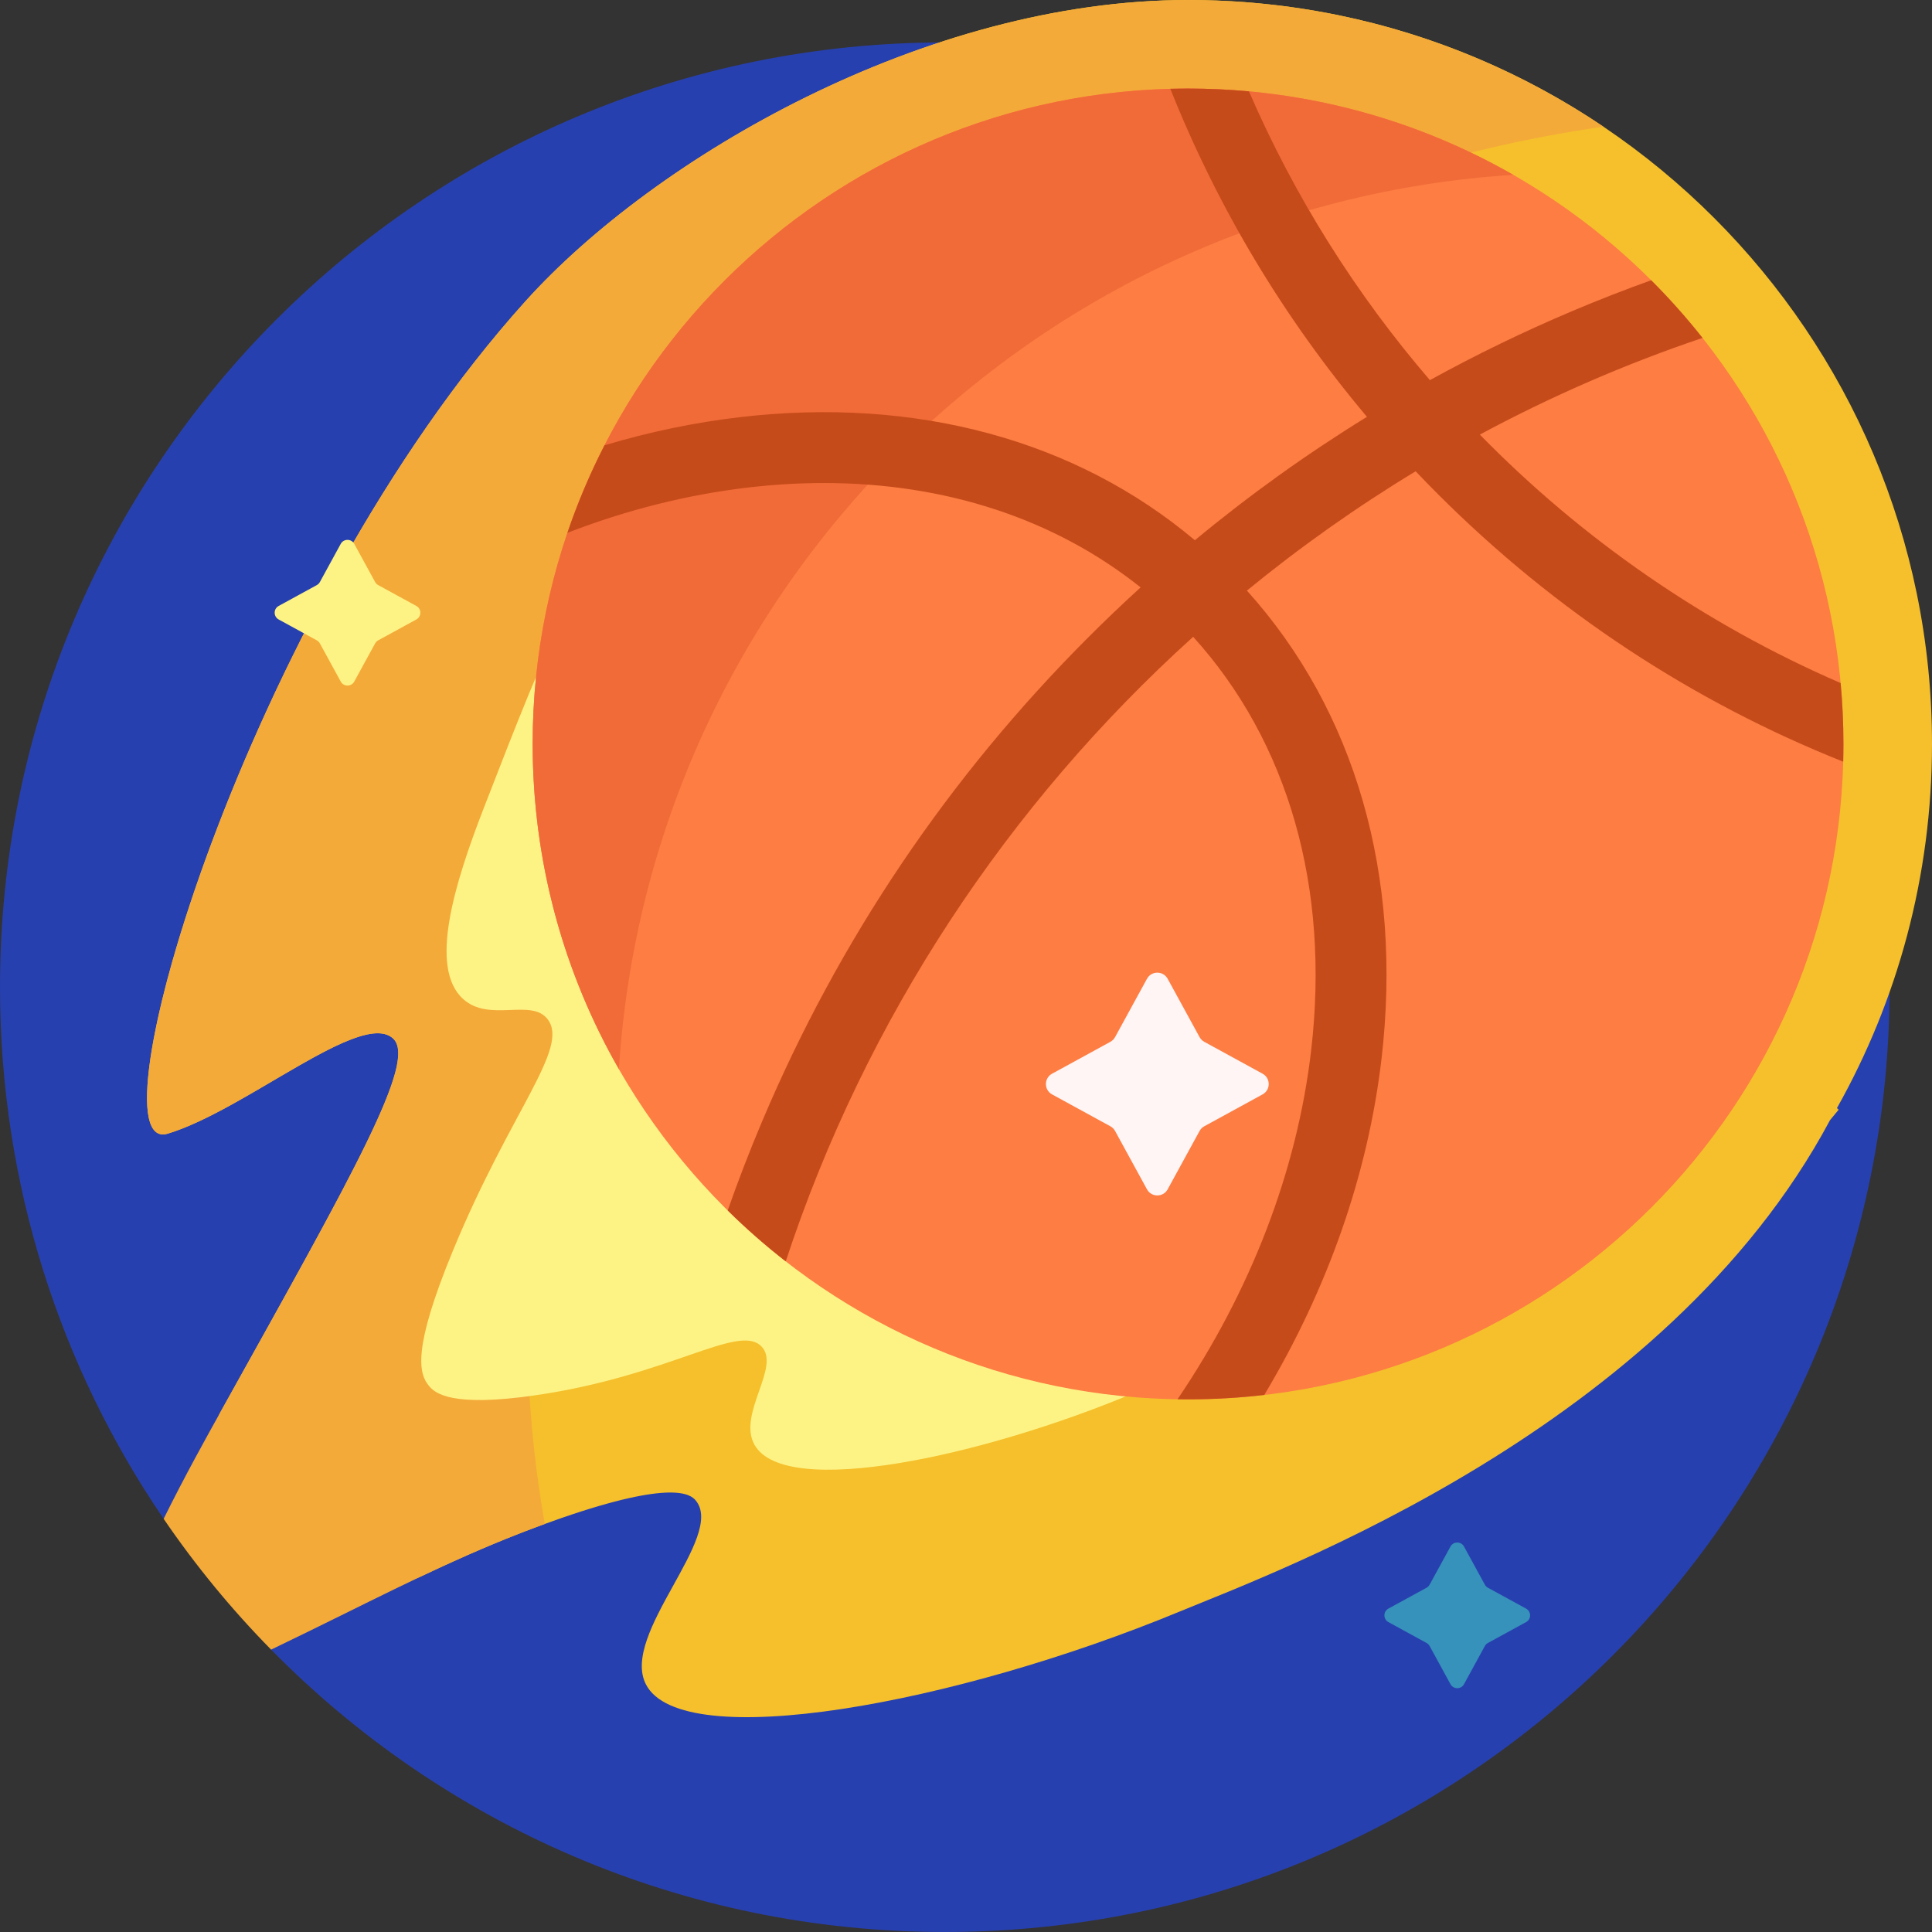 <svg id="Capa_1" enable-background="new 0 0 501 501" height="512" viewBox="0 0 501 501" width="512" xmlns="http://www.w3.org/2000/svg"><rect x="0" y="0" width="501" height="501" fill="#333333" stroke="none"/><g><path d="m490 256c0 135.31-109.69 245-245 245-68.398 0-130.25-28.028-174.696-73.226-1.192-1.212 1.529-5.538.363-6.774-7.588-8.042-16.797-18.239-23.25-27.25-1.097-1.532-3.917 1.667-4.979.109-26.781-39.274-42.438-86.738-42.438-137.859 0-135.31 109.69-245 245-245s245 109.69 245 245z" fill="#2740af"/><path d="m379.642 401.04 5.408 9.889c.184.336.459.611.795.795l9.889 5.408c1.387.759 1.387 2.751 0 3.509l-9.889 5.408c-.336.184-.612.459-.795.795l-5.408 9.889c-.759 1.387-2.751 1.387-3.509 0l-5.408-9.889c-.184-.336-.459-.612-.795-.795l-9.889-5.408c-1.387-.759-1.387-2.751 0-3.509l9.889-5.408c.336-.184.611-.459.795-.795l5.408-9.889c.758-1.387 2.751-1.387 3.509 0z" fill="#3691bb"/><path d="m476.793 287.763c-.74.899-1.481 1.793-2.222 2.682-42.778 80.087-143.271 116.956-168.659 127.453-58.275 24.096-129.009 36.96-138.391 18.932-6.809-13.084 20.782-38.426 12.861-47.771-1.262-1.488-5.847-5.43-34.879 4.625-13.158 4.557-24.71 9.594-36.504 15.19-15.546 7.376-62.01-24.426-51.714-42.912 34.738-62.37 50.885-90.762 44.695-96.623-8.107-7.676-38.269 18.513-58.48 24.637-20.629 6.251 19.883-134.995 92.786-215.888 33.532-37.207 103.685-78.088 171.792-78.088 106.548 0 192.922 86.374 192.922 192.922 0 34.304-8.954 66.518-24.652 94.431z" fill="#f5c02c"/><path d="m136.706 342.75c0 17.867 1.565 35.384 4.572 52.434-18.502 6.722-34.08 14.459-52.278 23.45-5.895 2.912-12.065 5.956-18.698 9.139-10.26-10.434-19.593-21.783-27.864-33.913 5.421-10.973 11.177-21.308 14.848-27.898 13.417-24.088 24.06-43.109 31.714-57.72 12.164-23.22 16.78-35.306 12.98-38.903-2.518-2.384-7.165-1.5-12.98 1.034-12.905 5.625-31.567 19.381-45.5 23.603-15.58 4.722 3.715-74.691 45.5-148.694 13.541-23.982 29.443-47.396 47.286-67.194 33.532-37.207 103.685-78.088 171.792-78.088 39.89 0 76.953 12.107 107.714 32.847-157.953 22.584-279.086 152.731-279.086 309.903z" fill="#f4aa39"/><path d="m293.942 361.271c-38.947 16.33-90.176 27.513-98.255 13.441-4.595-8.004 6.965-20.354 1.735-25.597-6-6.014-23.739 7.699-58.757 12.731-21.457 3.083-25.787-.486-27.42-2.448-2.685-3.226-4.298-9.578 6.177-35 14.925-36.22 30.207-52.464 24.67-59.99-4.218-5.734-15.154.886-22.034-5.386-8.869-8.086-2.296-29.665 5.386-49.454 17.237-44.402 25.855-66.604 48.067-89.554 12.355-12.767 57.467-55.44 121.969-55.44 75.647 0 136.97 61.324 136.97 136.97 0 24.356-6.357 47.227-17.502 67.044-44.89 54.659-91.001 80.103-121.006 92.683zm-202.075-220.231 5.408 9.889c.184.336.459.611.795.795l9.889 5.408c1.387.759 1.387 2.751 0 3.509l-9.889 5.408c-.336.184-.611.459-.795.795l-5.408 9.889c-.759 1.387-2.751 1.387-3.509 0l-5.408-9.889c-.184-.336-.459-.611-.795-.795l-9.889-5.408c-1.387-.759-1.387-2.751 0-3.509l9.889-5.408c.336-.184.611-.459.795-.795l5.408-9.889c.758-1.387 2.751-1.387 3.509 0z" fill="#fdf385"/><path d="m308.078 22.967c93.863 0 169.955 76.091 169.955 169.955s-76.091 169.955-169.955 169.955-169.955-76.091-169.955-169.955 76.092-169.955 169.955-169.955z" fill="#fd7d43"/><path d="m160.489 277.252c-14.23-24.851-22.365-53.641-22.365-84.33 0-93.863 76.091-169.955 169.955-169.955 30.689 0 59.479 8.135 84.33 22.365-124.452 7.921-223.999 107.468-231.92 231.92z" fill="#f16b38"/><path d="m340.001 272.406c4.932-42.196-5.914-80.041-30.594-107.273-48.083 43.432-84.945 99.064-105.655 161.964-5.273-4.106-10.297-8.515-15.047-13.202 2.724-7.769 5.697-15.468 8.92-23.093 19.883-47.05 48.352-89.294 84.614-125.557 4.424-4.424 8.938-8.732 13.538-12.923-22.205-17.74-50.557-27.064-82.128-27.064-6.418 0-12.971.385-19.63 1.164-15.813 1.848-31.558 5.824-46.882 11.747 2.666-7.839 5.888-15.42 9.62-22.697 11.582-3.466 23.333-5.92 35.129-7.299 45.696-5.341 87.111 5.959 117.962 31.921 14.15-11.725 29.044-22.404 44.628-32.001-21.644-25.705-38.776-54.386-50.993-85.065 1.527-.041 3.059-.061 4.596-.061 5.326 0 10.595.246 15.796.725 11.851 27.357 27.744 52.572 46.921 74.886 11.969-6.597 24.31-12.585 37.001-17.948 6.738-2.847 13.534-5.5 20.385-7.958 4.722 4.717 9.168 9.71 13.312 14.953-20.053 6.766-39.356 15.177-57.748 25.073 26.537 27.12 58.267 49.138 93.563 64.428.479 5.201.725 10.47.725 15.796 0 1.537-.021 3.069-.061 4.596-38.914-15.496-74.613-38.9-105.101-69.388-1.953-1.953-3.876-3.927-5.771-5.922-15.332 9.285-29.952 19.632-43.758 30.939 28.078 31.177 40.45 73.982 34.909 121.393-3.511 30.036-13.989 59.777-30.414 87.2-6.482.751-13.075 1.137-19.759 1.137-.909 0-1.816-.008-2.722-.022 18.97-28.054 30.982-59.117 34.644-90.449z" fill="#c64b1a"/><path d="m302.796 253.816 8.272 15.125c.281.513.703.935 1.216 1.216l15.125 8.272c2.121 1.16 2.121 4.207 0 5.367l-15.125 8.272c-.513.281-.935.703-1.216 1.216l-8.272 15.125c-1.16 2.121-4.207 2.121-5.367 0l-8.272-15.125c-.281-.513-.703-.935-1.216-1.216l-15.125-8.272c-2.121-1.16-2.121-4.207 0-5.367l15.125-8.272c.513-.281.935-.703 1.216-1.216l8.272-15.125c1.16-2.121 4.207-2.121 5.367 0z" fill="#fff5f5"/></g></svg>